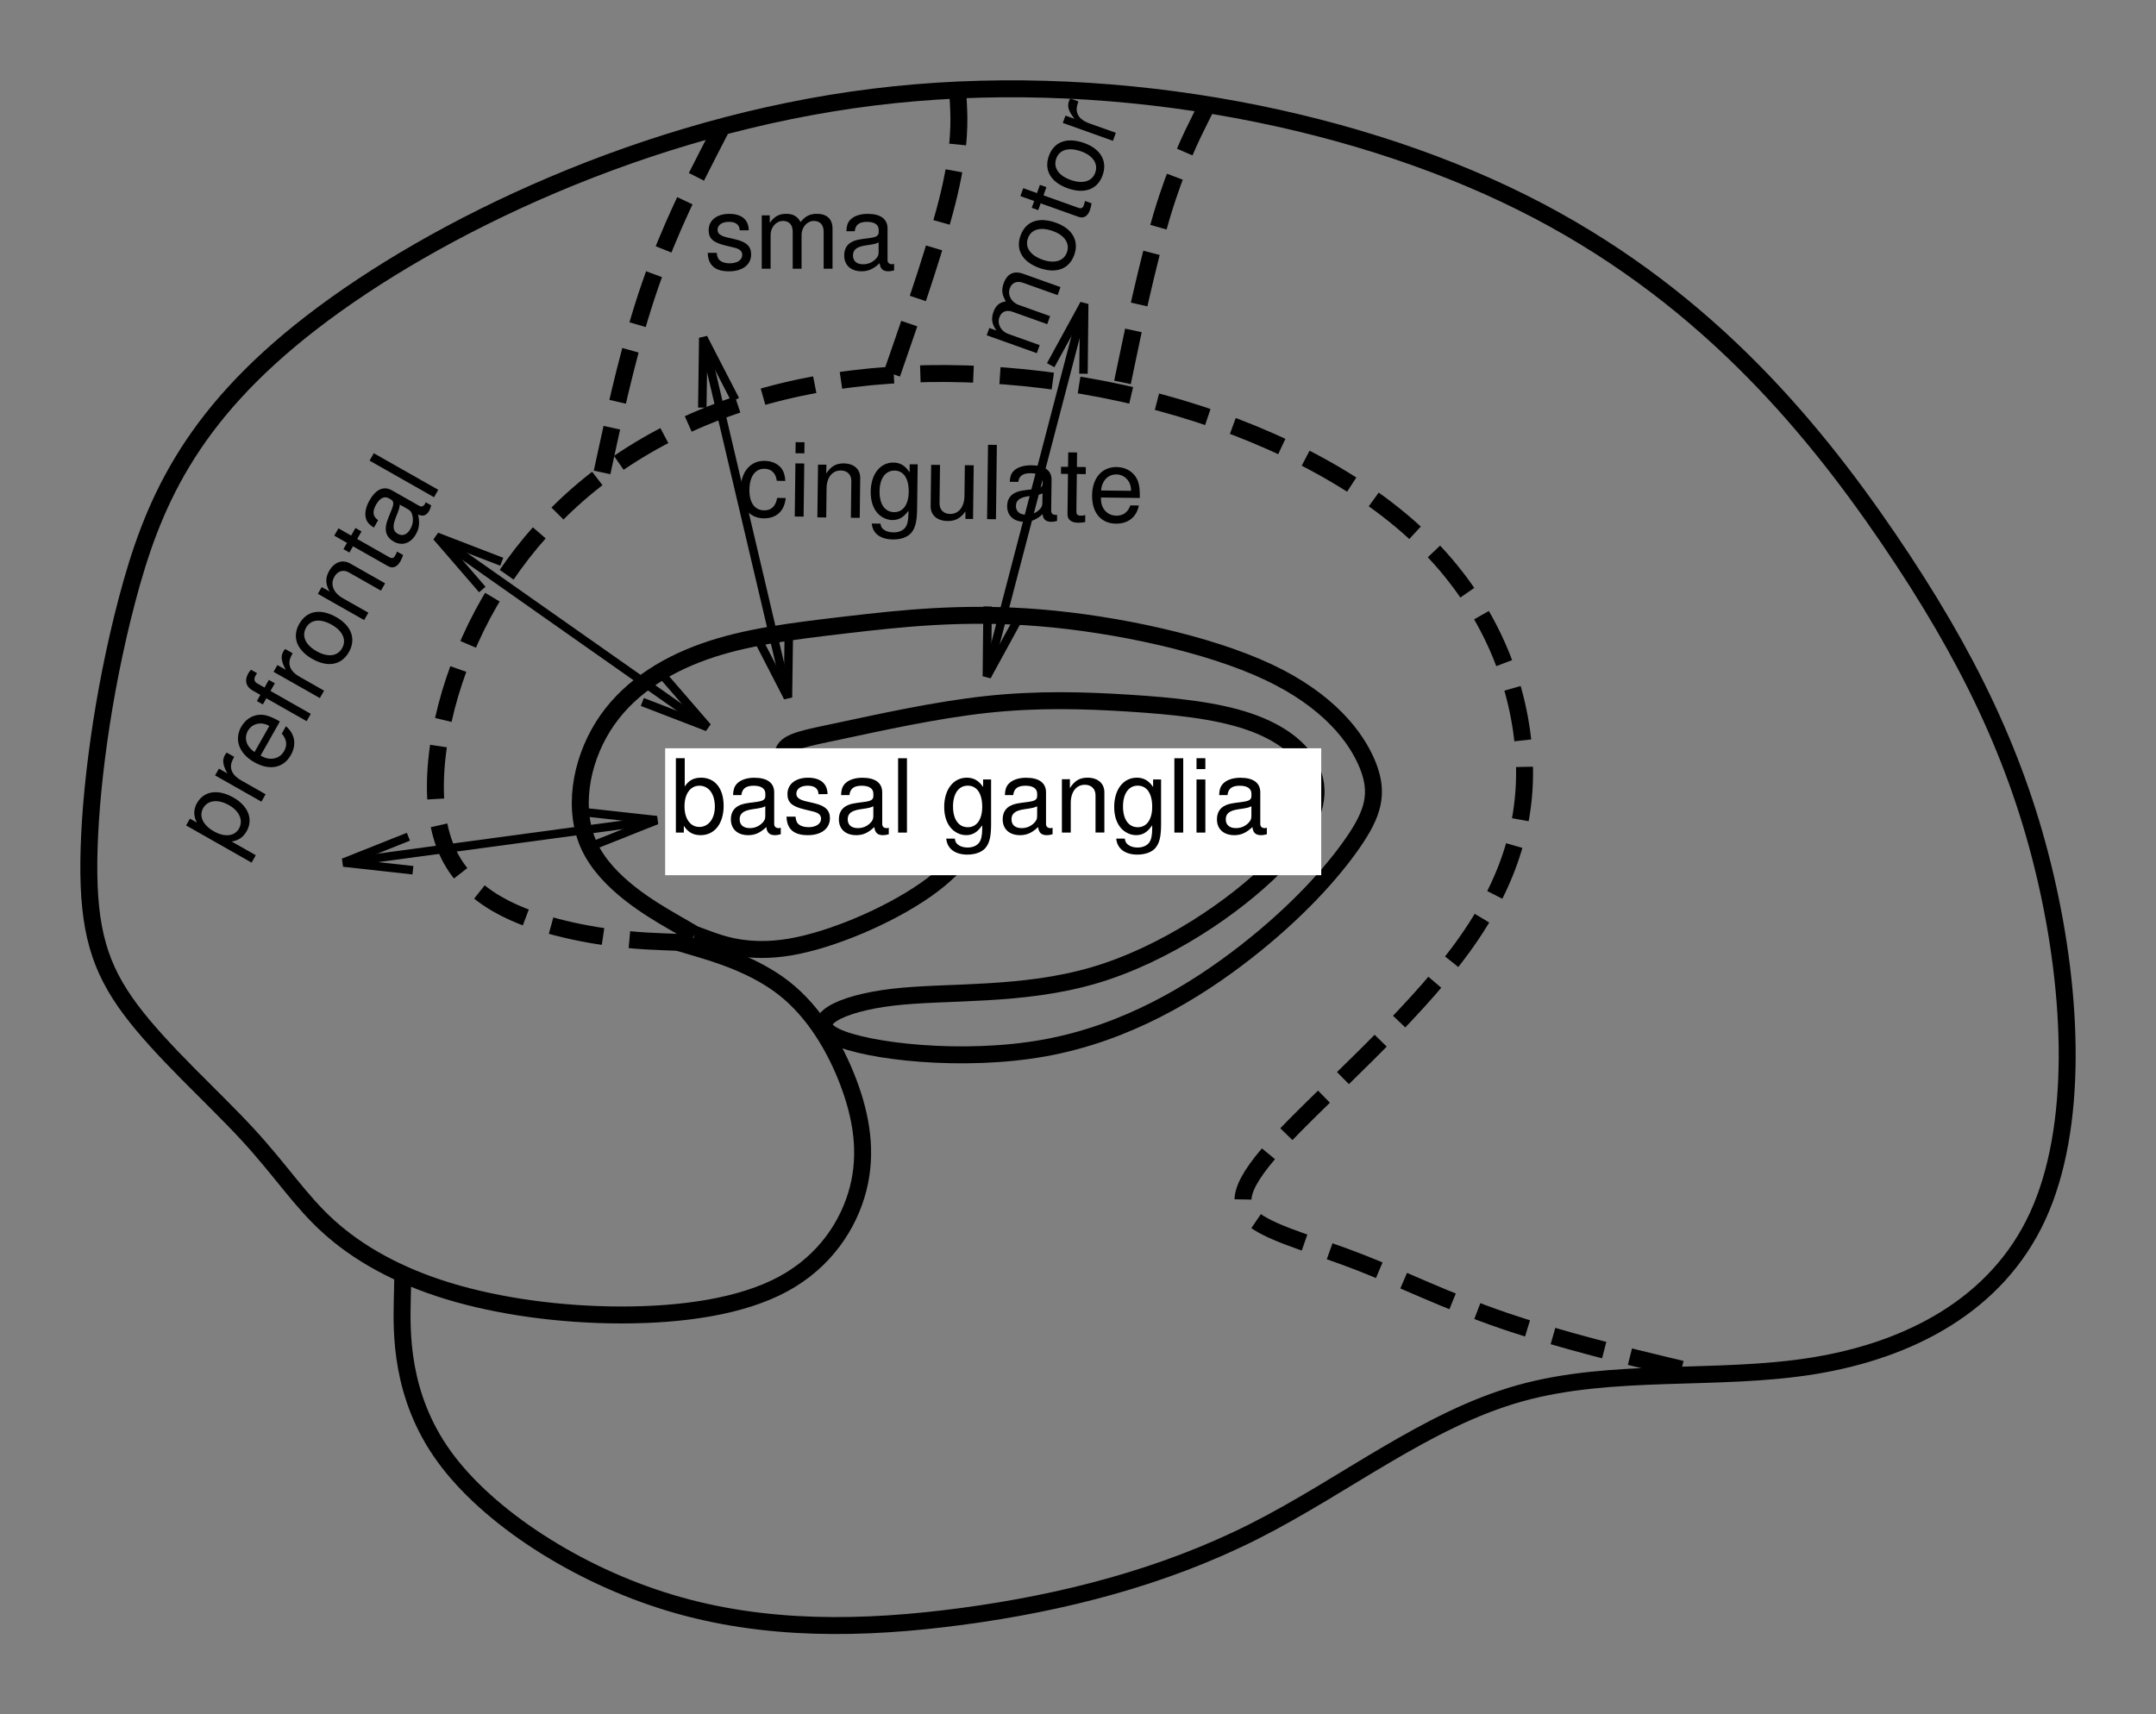 <?xml version="1.0" encoding="ISO-8859-1" standalone="yes"?>
<svg width="243.503" height="193.673">
  <rect width="100%" height="100%" fill="#808080" stroke="none"/>
  <defs> 
    <marker id="ArrowEnd" viewBox="0 0 10 10" refX="0" refY="5" 
     markerUnits="strokeWidth" 
     markerWidth="4" 
     markerHeight="3" 
     orient="auto"> 
        <path d="M 0 0 L 10 5 L 0 10 z" /> 
    </marker>
    <marker id="ArrowStart" viewBox="0 0 10 10" refX="10" refY="5" 
     markerUnits="strokeWidth" 
     markerWidth="4" 
     markerHeight="3" 
     orient="auto"> 
        <path d="M 10 0 L 0 5 L 10 10 z" /> 
    </marker> </defs>
<g>
<path style="stroke:#000000; stroke-dasharray:6,3; stroke-width:1.914; fill:none" d="M 81.386 14.636C 81.386 14.636 81.386 14.636 79.952 17.425C 78.519 20.214 75.647 25.793 73.417 32.25C 71.186 38.703 69.593 46.039 68.796 49.707C 67.999 53.371 67.999 53.371 67.999 53.371"/>
<path style="stroke:#000000; stroke-dasharray:6,3; stroke-width:1.914; fill:none" d="M 108.171 10.332C 108.171 10.332 108.171 10.332 108.249 11.843C 108.327 13.355 108.488 16.386 107.214 21.808C 105.941 27.226 103.23 35.039 101.874 38.945C 100.523 42.847 100.523 42.847 100.523 42.847"/>
<path style="stroke:#000000; stroke-dasharray:6,3; stroke-width:1.914; fill:none" d="M 136.39 11.765C 136.39 11.765 136.39 11.765 135.515 13.519C 134.64 15.273 132.886 18.777 131.21 24.359C 129.538 29.937 127.945 37.589 127.148 41.417C 126.351 45.242 126.351 45.242 126.351 45.242"/>
<path style="stroke:#000000; stroke-width:1.914; fill:none" d="M 45.511 143.304C 45.511 143.304 45.511 143.304 45.433 146.89C 45.355 150.476 45.194 157.652 50.136 164.507C 55.077 171.363 65.12 177.898 75.725 181.085C 86.327 184.273 97.487 184.113 108.73 182.597C 119.968 181.085 131.288 178.214 141.574 173.035C 151.855 167.855 161.101 160.359 171.628 157.41C 182.148 154.46 193.948 156.058 204.788 154.304C 215.628 152.55 225.515 147.449 230.136 137.406C 234.757 127.363 234.12 112.374 231.011 99.062C 227.906 85.75 222.324 74.113 213.316 60.878C 204.308 47.648 191.874 32.82 171.863 22.855C 151.855 12.89 124.273 7.789 98.6 10.976C 72.933 14.164 49.175 25.644 35.225 36.406C 21.276 47.167 17.132 57.21 14.339 67.812C 11.55 78.414 10.116 89.574 10.034 97.304C 9.956 105.035 11.229 109.339 14.737 114.042C 18.245 118.745 23.983 123.847 27.89 128.07C 31.792 132.292 33.866 135.64 37.136 138.589C 40.401 141.538 44.866 144.089 50.608 145.843C 56.347 147.597 63.362 148.554 70.218 148.554C 77.073 148.554 83.769 147.601 88.472 145.046C 93.175 142.495 95.882 138.351 96.921 134.285C 97.956 130.222 97.315 126.234 95.808 122.249C 94.296 118.265 91.905 114.281 88.554 111.648C 85.206 109.019 80.901 107.745 78.749 107.105C 76.597 106.468 76.597 106.468 76.597 106.468"/>
<path style="stroke:#000000; stroke-dasharray:6,3; stroke-width:1.914; fill:none" d="M 77.077 106.476C 77.077 106.476 77.077 106.476 75.007 106.398C 72.936 106.32 68.792 106.16 63.769 104.964C 58.749 103.769 52.847 101.538 50.456 96.039C 48.065 90.539 49.183 81.769 52.448 73.8C 55.714 65.832 61.136 58.656 68.55 53.234C 75.96 47.816 85.37 44.148 96.292 42.793C 107.214 41.441 119.648 42.394 131.128 45.503C 142.605 48.609 153.128 53.871 160.226 60.57C 167.32 67.265 170.988 75.394 171.945 83.289C 172.898 91.179 171.148 98.831 165.171 107.042C 159.195 115.253 148.991 124.023 144.128 129.363C 139.269 134.702 139.745 136.617 142.136 138.132C 144.527 139.644 148.831 140.761 153.534 142.593C 158.238 144.425 163.339 146.976 169.874 149.206C 176.409 151.437 184.382 153.351 188.366 154.308C 192.351 155.261 192.351 155.261 192.351 155.261"/>
<path style="stroke:none; fill-rule:evenodd; fill:#000000" d="M 84.565 26.015C 84.554 24.828 83.769 24.16 82.366 24.16C 80.956 24.16 80.038 24.886 80.038 26.003C 80.038 26.949 80.526 27.398 81.975 27.746L 82.886 27.964C 83.561 28.125 83.831 28.367 83.831 28.804C 83.831 29.367 83.265 29.75 82.421 29.75C 81.901 29.75 81.464 29.601 81.222 29.343C 81.073 29.171 81.003 28.996 80.948 28.562L 79.933 28.562C 79.975 29.972 80.761 30.652 82.343 30.652C 83.866 30.652 84.835 29.902 84.835 28.738C 84.835 27.839 84.323 27.343 83.108 27.054L 82.175 26.835C 81.382 26.652 81.042 26.398 81.042 25.972C 81.042 25.421 81.538 25.062 82.327 25.062C 83.105 25.062 83.522 25.39 83.546 26.019L 84.565 26.015z"/>
<path style="stroke:none; fill-rule:evenodd; fill:#000000" d="M 86.034 24.332L 86.034 30.355L 87.034 30.355L 87.034 26.546C 87.034 25.667 87.659 24.96 88.429 24.96C 89.132 24.96 89.53 25.398 89.53 26.175L 89.53 30.355L 90.53 30.355L 90.53 26.546C 90.53 25.667 91.155 24.96 91.925 24.96C 92.616 24.96 93.026 25.41 93.026 26.175L 93.026 30.355L 94.026 30.355L 94.026 25.835C 94.026 24.757 93.405 24.156 92.272 24.156C 91.468 24.156 90.98 24.398 90.417 25.082C 90.061 24.433 89.577 24.156 88.792 24.156C 87.987 24.156 87.456 24.453 86.936 25.179L 86.936 24.332L 86.034 24.332z"/>
<path style="stroke:none; fill-rule:evenodd; fill:#000000" d="M 100.98 29.793C 100.874 29.855 100.827 29.855 100.769 29.855C 100.429 29.855 100.241 29.683 100.241 29.382L 100.241 25.816C 100.241 24.742 99.464 24.16 97.991 24.16C 97.124 24.16 96.405 24.414 96.003 24.863C 95.73 25.171 95.616 25.519 95.593 26.121L 96.538 26.121C 96.616 25.39 97.042 25.062 97.925 25.062C 98.769 25.062 99.241 25.382 99.241 25.96L 99.241 26.214C 99.241 26.617 99.007 26.789 98.265 26.882C 96.94 27.054 96.737 27.101 96.378 27.25C 95.694 27.535 95.347 28.078 95.347 28.863C 95.347 29.957 96.1 30.648 97.315 30.648C 98.069 30.648 98.675 30.375 99.351 29.73C 99.417 30.363 99.714 30.648 100.335 30.648C 100.527 30.648 100.675 30.625 100.984 30.543L 100.98 29.793zM 99.234 28.496C 99.234 28.824 99.148 29.027 98.866 29.3C 98.487 29.664 98.03 29.855 97.483 29.855C 96.761 29.855 96.339 29.492 96.339 28.863C 96.339 28.214 96.749 27.882 97.741 27.73C 98.722 27.589 98.921 27.543 99.234 27.386L 99.234 28.496z"/>
<path style="stroke:none; fill-rule:evenodd; fill:#000000" d="M 111.437 37.875L 117.101 39.898L 117.425 38.992L 113.87 37.722C 113.05 37.429 112.605 36.601 112.866 35.867C 113.105 35.199 113.652 34.968 114.374 35.226L 118.277 36.621L 118.601 35.714L 115.046 34.445C 114.226 34.152 113.781 33.324 114.042 32.589C 114.277 31.933 114.835 31.695 115.55 31.949L 119.452 33.339L 119.773 32.433L 115.523 30.917C 114.507 30.558 113.738 30.937 113.359 31.996C 113.089 32.75 113.156 33.289 113.601 34.043C 112.878 34.16 112.456 34.519 112.195 35.257C 111.925 36.011 112.031 36.609 112.534 37.339L 111.738 37.054L 111.437 37.875z"/>
<path style="stroke:none; fill-rule:evenodd; fill:#000000" d="M 115.253 26.632C 114.687 28.222 115.476 29.589 117.378 30.269C 119.281 30.949 120.757 30.402 121.331 28.793C 121.898 27.203 121.113 25.824 119.253 25.16C 117.296 24.464 115.835 25.003 115.253 26.632zM 116.093 26.921C 116.452 25.906 117.503 25.597 118.909 26.101C 120.238 26.574 120.859 27.503 120.503 28.496C 120.148 29.5 119.093 29.82 117.718 29.328C 116.359 28.843 115.734 27.925 116.093 26.921z"/>
<path style="stroke:none; fill-rule:evenodd; fill:#000000" d="M 117.448 20.886L 117.12 21.816L 115.566 21.261L 115.245 22.156L 116.8 22.71L 116.527 23.476L 117.261 23.738L 117.534 22.972L 121.816 24.5C 122.386 24.703 122.851 24.433 123.101 23.73C 123.175 23.515 123.234 23.293 123.284 22.968L 122.531 22.699C 122.523 22.828 122.484 22.972 122.421 23.144C 122.284 23.531 122.136 23.601 121.738 23.457L 117.855 22.07L 118.183 21.14L 117.448 20.886z"/>
<path style="stroke:none; fill-rule:evenodd; fill:#000000" d="M 118.456 17.632C 117.89 19.222 118.679 20.589 120.581 21.269C 122.484 21.949 123.96 21.402 124.534 19.793C 125.101 18.203 124.316 16.824 122.456 16.16C 120.499 15.464 119.038 16.003 118.456 17.632zM 119.292 17.921C 119.652 16.906 120.702 16.597 122.109 17.101C 123.437 17.574 124.058 18.503 123.702 19.496C 123.347 20.5 122.292 20.82 120.917 20.328C 119.558 19.843 118.933 18.925 119.292 17.921z"/>
<path style="stroke:none; fill-rule:evenodd; fill:#000000" d="M 120.034 13.886L 125.698 15.91L 126.023 15.003L 123.081 13.957C 122.273 13.667 121.816 13.273 121.656 12.73C 121.554 12.378 121.585 12.085 121.792 11.453L 120.874 11.125C 120.8 11.265 120.765 11.339 120.722 11.457C 120.515 12.039 120.702 12.605 121.359 13.425L 120.335 13.062L 120.034 13.886z"/>
<path style="stroke:none; fill-rule:evenodd; fill:#000000" d="M 88.694 54.332C 88.659 53.726 88.538 53.332 88.311 52.984C 87.909 52.414 87.19 52.07 86.35 52.062C 84.737 52.043 83.663 53.32 83.64 55.335C 83.616 57.289 84.628 58.539 86.257 58.558C 87.686 58.574 88.605 57.73 88.737 56.261L 87.776 56.25C 87.605 57.199 87.108 57.667 86.292 57.656C 85.241 57.644 84.62 56.773 84.64 55.343C 84.655 53.835 85.288 52.945 86.331 52.957C 87.132 52.964 87.628 53.457 87.733 54.316L 88.694 54.332z"/>
<path style="stroke:none; fill-rule:evenodd; fill:#000000" d="M 90.835 52.363L 89.835 52.351L 89.761 58.351L 90.761 58.363L 90.835 52.363zM 90.862 49.964L 89.862 49.953L 89.847 51.203L 90.847 51.214L 90.862 49.964z"/>
<path style="stroke:none; fill-rule:evenodd; fill:#000000" d="M 92.39 52.492L 92.315 58.449L 93.315 58.46L 93.355 55.156C 93.37 53.933 94.003 53.14 94.964 53.152C 95.698 53.16 96.163 53.625 96.151 54.343L 96.1 58.492L 97.1 58.503L 97.155 54C 97.167 53.011 96.444 52.363 95.304 52.351C 94.425 52.343 93.855 52.671 93.323 53.496L 93.335 52.496L 92.39 52.492z"/>
<path style="stroke:none; fill-rule:evenodd; fill:#000000" d="M 102.741 52.453L 102.73 53.371C 102.261 52.621 101.683 52.265 100.921 52.257C 99.406 52.242 98.366 53.566 98.339 55.531C 98.327 56.523 98.577 57.335 99.062 57.921C 99.499 58.433 100.14 58.742 100.769 58.75C 101.523 58.757 102.054 58.445 102.605 57.695L 102.601 58C 102.593 58.8 102.484 59.285 102.234 59.609C 101.976 59.957 101.476 60.152 100.89 60.144C 100.452 60.14 100.062 60.027 99.8 59.824C 99.585 59.656 99.495 59.5 99.441 59.156L 98.46 59.144C 98.546 60.253 99.425 60.929 100.843 60.945C 101.738 60.957 102.515 60.679 102.913 60.203C 103.378 59.66 103.562 58.902 103.581 57.488L 103.644 52.457L 102.741 52.453zM 101.027 53.16C 102.054 53.171 102.652 54.054 102.632 55.566C 102.616 57.003 101.988 57.871 100.98 57.859C 99.941 57.847 99.32 56.953 99.339 55.492C 99.355 54.043 100.007 53.152 101.027 53.164L 101.027 53.16z"/>
<path style="stroke:none; fill-rule:evenodd; fill:#000000" d="M 109.898 58.628L 109.972 52.566L 108.972 52.554L 108.929 56.019C 108.913 57.265 108.277 58.074 107.304 58.062C 106.566 58.054 106.105 57.582 106.113 56.847L 106.167 52.523L 105.167 52.511L 105.109 57.183C 105.097 58.187 105.835 58.843 107.011 58.859C 107.898 58.867 108.464 58.566 109.042 57.777L 109.034 58.621L 109.898 58.628z"/>
<path style="stroke:none; fill-rule:evenodd; fill:#000000" d="M 112.589 50.261L 111.589 50.25L 111.484 58.648L 112.484 58.66L 112.589 50.261z"/>
<path style="stroke:none; fill-rule:evenodd; fill:#000000" d="M 119.386 58.171C 119.292 58.164 119.249 58.164 119.195 58.164C 118.886 58.16 118.718 57.988 118.722 57.695L 118.765 54.21C 118.777 53.16 117.999 52.582 116.499 52.562C 115.62 52.554 114.886 52.785 114.472 53.218C 114.191 53.515 114.074 53.851 114.042 54.429L 115.007 54.441C 115.093 53.753 115.534 53.449 116.433 53.46C 117.292 53.468 117.773 53.796 117.765 54.363L 117.765 54.613C 117.761 55.007 117.519 55.175 116.757 55.257C 115.402 55.41 115.195 55.453 114.824 55.593C 114.12 55.867 113.757 56.394 113.749 57.167C 113.738 58.246 114.484 58.937 115.698 58.949C 116.456 58.957 117.066 58.703 117.753 58.089C 117.812 58.675 118.109 58.941 118.73 58.949C 118.921 58.949 119.074 58.933 119.386 58.859L 119.386 58.171zM 117.726 56.839C 117.722 57.164 117.628 57.363 117.339 57.625C 116.945 57.98 116.472 58.16 115.909 58.152C 115.163 58.144 114.734 57.777 114.741 57.156C 114.749 56.515 115.179 56.195 116.202 56.054C 117.214 55.929 117.421 55.886 117.745 55.738L 117.726 56.839z"/>
<path style="stroke:none; fill-rule:evenodd; fill:#000000" d="M 122.636 52.765L 121.628 52.753L 121.648 51.117L 120.648 51.105L 120.628 52.742L 119.839 52.734L 119.831 53.531L 120.62 53.539L 120.566 58.085C 120.558 58.691 120.98 59.043 121.753 59.054C 121.988 59.054 122.226 59.039 122.562 58.984L 122.57 58.171C 122.441 58.238 122.288 58.261 122.101 58.257C 121.679 58.253 121.566 58.136 121.57 57.707L 121.62 53.55L 122.628 53.562L 122.636 52.765z"/>
<path style="stroke:none; fill-rule:evenodd; fill:#000000" d="M 128.734 56.257C 128.745 55.351 128.683 54.804 128.519 54.359C 128.144 53.378 127.241 52.777 126.12 52.761C 124.456 52.742 123.366 54 123.343 55.96C 123.32 57.917 124.343 59.136 126.031 59.16C 127.406 59.175 128.366 58.414 128.624 57.109L 127.663 57.097C 127.39 57.871 126.847 58.269 126.077 58.257C 125.472 58.25 124.96 57.972 124.644 57.472C 124.421 57.132 124.343 56.793 124.339 56.203L 128.734 56.257zM 124.359 55.41C 124.452 54.3 125.14 53.585 126.101 53.597C 127.038 53.609 127.753 54.398 127.741 55.382C 127.741 55.402 127.741 55.425 127.73 55.449L 124.359 55.41z"/>
<path style="stroke:none; fill-rule:evenodd; fill:#000000" d="M 28.417 97.453L 28.89 96.617L 26.167 95.07C 26.952 94.937 27.472 94.585 27.858 93.906C 28.624 92.558 28.038 91.054 26.374 90.105C 24.62 89.109 23.03 89.343 22.245 90.73C 21.843 91.437 21.839 92.187 22.237 92.929L 21.452 92.484L 21.018 93.25L 28.417 97.453zM 22.94 91.304C 23.46 90.386 24.608 90.25 25.858 90.957C 27.046 91.628 27.507 92.699 26.991 93.605C 26.495 94.484 25.366 94.609 24.14 93.91C 22.913 93.214 22.444 92.183 22.944 91.304L 22.94 91.304z"/>
<path style="stroke:none; fill-rule:evenodd; fill:#000000" d="M 24.292 87.597L 29.522 90.566L 29.999 89.73L 27.284 88.187C 26.538 87.765 26.155 87.296 26.093 86.734C 26.054 86.371 26.128 86.085 26.448 85.5L 25.601 85.019C 25.503 85.148 25.452 85.21 25.39 85.32C 25.085 85.855 25.171 86.449 25.675 87.371L 24.73 86.835L 24.292 87.597z"/>
<path style="stroke:none; fill-rule:evenodd; fill:#000000" d="M 31.608 81.507C 30.811 81.054 30.3 80.843 29.823 80.773C 28.772 80.628 27.8 81.125 27.245 82.105C 26.421 83.562 27.003 85.136 28.718 86.109C 30.433 87.082 32.007 86.777 32.843 85.312C 33.522 84.117 33.312 82.902 32.296 82.046L 31.823 82.882C 32.378 83.5 32.472 84.175 32.093 84.843C 31.796 85.371 31.3 85.683 30.702 85.714C 30.292 85.742 29.952 85.644 29.429 85.363L 31.608 81.507zM 28.749 84.957C 27.823 84.339 27.526 83.394 28.003 82.554C 28.468 81.738 29.503 81.496 30.362 81.984C 30.382 81.992 30.401 82.003 30.413 82.027L 28.749 84.957z"/>
<path style="stroke:none; fill-rule:evenodd; fill:#000000" d="M 30.366 76.808L 29.874 77.675L 29.058 77.21C 28.71 77.015 28.643 76.71 28.858 76.332C 28.897 76.265 28.913 76.234 29.03 76.05L 28.343 75.66C 28.198 75.824 28.124 75.929 28.03 76.097C 27.597 76.863 27.772 77.574 28.518 78L 29.405 78.503L 29.011 79.199L 29.686 79.582L 30.081 78.886L 34.632 81.472L 35.1 80.644L 30.55 78.058L 31.042 77.191L 30.366 76.808z"/>
<path style="stroke:none; fill-rule:evenodd; fill:#000000" d="M 30.893 75.894L 36.124 78.863L 36.6 78.027L 33.886 76.484C 33.14 76.062 32.757 75.593 32.694 75.031C 32.655 74.667 32.73 74.382 33.05 73.796L 32.202 73.316C 32.105 73.445 32.054 73.507 31.991 73.617C 31.686 74.152 31.772 74.746 32.276 75.667L 31.331 75.132L 30.893 75.894z"/>
<path style="stroke:none; fill-rule:evenodd; fill:#000000" d="M 33.796 70.484C 32.964 71.949 33.507 73.433 35.261 74.433C 37.015 75.429 38.565 75.148 39.409 73.664C 40.241 72.199 39.702 70.703 37.991 69.726C 36.187 68.703 34.655 68.98 33.796 70.484zM 34.569 70.91C 35.1 69.972 36.187 69.851 37.487 70.589C 38.714 71.285 39.163 72.308 38.64 73.226C 38.112 74.152 37.022 74.285 35.753 73.566C 34.495 72.855 34.042 71.843 34.569 70.914L 34.569 70.91z"/>
<path style="stroke:none; fill-rule:evenodd; fill:#000000" d="M 35.897 67.085L 41.128 70.054L 41.605 69.218L 38.722 67.582C 37.655 66.976 37.272 66.019 37.761 65.16C 38.132 64.503 38.772 64.308 39.401 64.667L 43.026 66.726L 43.495 65.898L 39.542 63.656C 38.675 63.164 37.749 63.496 37.175 64.5C 36.733 65.277 36.749 65.945 37.214 66.82L 36.335 66.324L 35.897 67.085z"/>
<path style="stroke:none; fill-rule:evenodd; fill:#000000" d="M 40.144 59.648L 39.659 60.503L 38.222 59.687L 37.753 60.515L 39.19 61.332L 38.788 62.039L 39.464 62.421L 39.866 61.714L 43.819 63.957C 44.347 64.257 44.85 64.066 45.218 63.421C 45.327 63.222 45.421 63.011 45.53 62.707L 44.835 62.312C 44.804 62.437 44.741 62.574 44.651 62.734C 44.448 63.089 44.292 63.132 43.925 62.925L 40.343 60.89L 40.827 60.035L 40.144 59.648z"/>
<path style="stroke:none; fill-rule:evenodd; fill:#000000" d="M 48.077 56.738C 48.05 56.835 48.026 56.878 47.999 56.925C 47.839 57.21 47.597 57.289 47.339 57.14L 44.265 55.394C 43.339 54.871 42.452 55.265 41.722 56.546C 41.292 57.304 41.155 58.058 41.347 58.628C 41.48 59.019 41.722 59.289 42.23 59.605L 42.702 58.769C 42.105 58.339 42.03 57.793 42.472 57.015C 42.894 56.269 43.413 56.007 43.913 56.293L 44.132 56.417C 44.48 56.613 44.511 56.91 44.218 57.613C 43.698 58.875 43.64 59.078 43.585 59.468C 43.491 60.218 43.78 60.793 44.46 61.179C 45.405 61.714 46.382 61.398 46.98 60.343C 47.355 59.687 47.425 59.027 47.218 58.132C 47.78 58.371 48.167 58.246 48.472 57.71C 48.565 57.543 48.62 57.402 48.702 57.093L 48.077 56.738zM 46.093 57.539C 46.37 57.695 46.495 57.871 46.581 58.253C 46.694 58.769 46.624 59.269 46.35 59.757C 45.983 60.406 45.46 60.609 44.929 60.308C 44.382 60 44.312 59.468 44.687 58.507C 45.065 57.562 45.124 57.359 45.155 57.007L 46.093 57.539z"/>
<path style="stroke:none; fill-rule:evenodd; fill:#000000" d="M 42.218 51.203L 41.741 52.039L 49.019 56.171L 49.495 55.335L 42.218 51.203z"/>
<path style="stroke:#000000; stroke-width:1.914; fill:none" d="M 78.472 105.566C 78.472 105.566 78.472 105.566 76.003 104.132C 73.534 102.699 68.597 99.831 66.605 95.687C 64.616 91.546 65.569 86.128 68.116 82.062C 70.663 78 74.808 75.293 79.507 73.617C 84.206 71.945 89.464 71.308 95.6 70.589C 101.734 69.875 108.745 69.078 117.429 69.793C 126.113 70.507 136.472 72.738 143.241 75.925C 150.011 79.109 153.198 83.253 154.476 86.441C 155.749 89.625 155.113 91.859 152.804 95.203C 150.495 98.546 146.511 103.011 140.695 107.55C 134.878 112.089 127.23 116.71 117.988 118.386C 108.745 120.058 97.909 118.781 94.405 117.113C 90.901 115.441 94.722 113.37 100.859 112.652C 106.991 111.937 115.437 112.574 123.566 110.183C 131.691 107.792 139.499 102.374 143.882 97.995C 148.261 93.617 149.218 90.269 148.343 87.558C 147.468 84.851 144.757 82.781 141.015 81.503C 137.273 80.23 132.491 79.753 127.472 79.433C 122.452 79.117 117.195 78.957 111.378 79.589C 105.566 80.226 99.191 81.66 95.046 82.535C 90.905 83.41 88.991 83.726 88.515 84.843C 88.038 85.957 88.991 87.871 91.222 88.027C 93.452 88.183 96.956 86.593 100.781 86.835C 104.605 87.074 108.745 89.144 109.784 91.773C 110.82 94.402 108.749 97.585 104.527 100.535C 100.304 103.48 93.933 106.191 89.23 106.988C 84.53 107.781 81.503 106.671 79.987 106.113C 78.475 105.558 78.475 105.558 78.475 105.558"/>
<path style="stroke:none; fill-rule:evenodd; fill:#ffffff" d="M 75.124 98.874L 149.222 98.874L 149.222 84.535L 75.124 84.535L 75.124 98.874z"/>
<path style="stroke:none; fill-rule:evenodd; fill:#000000" d="M 76.335 85.656L 76.335 94.054L 77.233 94.054L 77.233 93.285C 77.686 94.007 78.292 94.351 79.128 94.351C 80.702 94.351 81.73 93.046 81.73 91.035C 81.73 89.07 80.749 87.855 79.179 87.855C 78.358 87.855 77.78 88.167 77.335 88.851L 77.335 85.656L 76.335 85.656zM 78.983 88.761C 80.05 88.761 80.737 89.691 80.737 91.125C 80.737 92.488 80.026 93.421 78.983 93.421C 77.975 93.421 77.308 92.503 77.308 91.093C 77.308 89.683 77.972 88.765 78.983 88.765L 78.983 88.761z"/>
<path style="stroke:none; fill-rule:evenodd; fill:#000000" d="M 88.179 93.496C 88.073 93.558 88.026 93.558 87.968 93.558C 87.628 93.558 87.44 93.386 87.44 93.085L 87.44 89.519C 87.44 88.445 86.663 87.863 85.19 87.863C 84.323 87.863 83.605 88.117 83.202 88.566C 82.929 88.875 82.815 89.222 82.792 89.824L 83.737 89.824C 83.815 89.093 84.241 88.765 85.124 88.765C 85.968 88.765 86.44 89.085 86.44 89.664L 86.44 89.917C 86.44 90.32 86.206 90.492 85.464 90.585C 84.14 90.757 83.936 90.804 83.577 90.953C 82.894 91.238 82.546 91.781 82.546 92.566C 82.546 93.66 83.3 94.351 84.515 94.351C 85.269 94.351 85.874 94.078 86.55 93.433C 86.616 94.066 86.913 94.351 87.534 94.351C 87.725 94.351 87.874 94.328 88.183 94.246L 88.179 93.496zM 86.433 92.195C 86.433 92.523 86.347 92.726 86.065 93C 85.686 93.363 85.23 93.554 84.683 93.554C 83.96 93.554 83.538 93.191 83.538 92.562C 83.538 91.914 83.948 91.582 84.94 91.429C 85.921 91.289 86.12 91.242 86.433 91.085L 86.433 92.195z"/>
<path style="stroke:none; fill-rule:evenodd; fill:#000000" d="M 93.464 89.714C 93.452 88.527 92.667 87.859 91.265 87.859C 89.855 87.859 88.936 88.585 88.936 89.703C 88.936 90.648 89.425 91.097 90.874 91.445L 91.784 91.664C 92.46 91.824 92.73 92.066 92.73 92.503C 92.73 93.066 92.163 93.449 91.319 93.449C 90.8 93.449 90.362 93.3 90.12 93.043C 89.972 92.871 89.901 92.695 89.847 92.261L 88.831 92.261C 88.874 93.671 89.659 94.351 91.241 94.351C 92.765 94.351 93.733 93.601 93.733 92.437C 93.733 91.539 93.222 91.043 92.007 90.753L 91.073 90.535C 90.28 90.351 89.94 90.097 89.94 89.671C 89.94 89.121 90.436 88.761 91.225 88.761C 92.003 88.761 92.421 89.089 92.444 89.718L 93.464 89.714z"/>
<path style="stroke:none; fill-rule:evenodd; fill:#000000" d="M 100.378 93.496C 100.273 93.558 100.226 93.558 100.167 93.558C 99.827 93.558 99.64 93.386 99.64 93.085L 99.64 89.519C 99.64 88.445 98.863 87.863 97.39 87.863C 96.522 87.863 95.804 88.117 95.401 88.566C 95.128 88.875 95.015 89.222 94.991 89.824L 95.936 89.824C 96.015 89.093 96.44 88.765 97.323 88.765C 98.167 88.765 98.64 89.085 98.64 89.664L 98.64 89.917C 98.64 90.32 98.405 90.492 97.663 90.585C 96.339 90.757 96.136 90.804 95.776 90.953C 95.093 91.238 94.745 91.781 94.745 92.566C 94.745 93.66 95.499 94.351 96.714 94.351C 97.468 94.351 98.073 94.078 98.749 93.433C 98.816 94.066 99.113 94.351 99.734 94.351C 99.925 94.351 100.074 94.328 100.382 94.246L 100.378 93.496zM 98.636 92.195C 98.636 92.523 98.55 92.726 98.269 93C 97.89 93.363 97.433 93.554 96.886 93.554C 96.163 93.554 95.741 93.191 95.741 92.562C 95.741 91.914 96.151 91.582 97.144 91.429C 98.124 91.289 98.323 91.242 98.636 91.085L 98.636 92.195z"/>
<path style="stroke:none; fill-rule:evenodd; fill:#000000" d="M 101.433 94.058L 102.433 94.058L 102.433 85.66L 101.433 85.66L 101.433 94.058z"/>
<path style="stroke:none; fill-rule:evenodd; fill:#000000" d="M 111.034 88.058L 111.034 88.91C 110.554 88.191 109.968 87.855 109.198 87.855C 107.671 87.855 106.64 89.195 106.64 91.16C 106.64 92.152 106.902 92.96 107.394 93.539C 107.839 94.046 108.48 94.347 109.113 94.347C 109.866 94.347 110.394 94.019 110.933 93.234L 110.933 93.543C 110.933 94.355 110.831 94.851 110.593 95.183C 110.343 95.539 109.855 95.746 109.277 95.746C 108.847 95.746 108.46 95.632 108.198 95.425C 107.984 95.253 107.894 95.093 107.835 94.738L 106.87 94.738C 106.972 95.871 107.855 96.546 109.261 96.546C 110.152 96.546 110.917 96.261 111.308 95.781C 111.765 95.234 111.937 94.476 111.937 93.07L 111.937 88.054L 111.034 88.058zM 109.296 88.757C 110.324 88.757 110.933 89.632 110.933 91.14C 110.933 92.578 110.316 93.453 109.308 93.453C 108.265 93.453 107.636 92.566 107.636 91.105C 107.636 89.656 108.277 88.757 109.296 88.757z"/>
<path style="stroke:none; fill-rule:evenodd; fill:#000000" d="M 118.878 93.496C 118.773 93.558 118.726 93.558 118.667 93.558C 118.327 93.558 118.14 93.386 118.14 93.085L 118.14 89.519C 118.14 88.445 117.363 87.863 115.89 87.863C 115.023 87.863 114.304 88.117 113.902 88.566C 113.628 88.875 113.515 89.222 113.491 89.824L 114.437 89.824C 114.515 89.093 114.941 88.765 115.824 88.765C 116.667 88.765 117.14 89.085 117.14 89.664L 117.14 89.917C 117.14 90.32 116.906 90.492 116.163 90.585C 114.839 90.757 114.636 90.804 114.277 90.953C 113.593 91.238 113.245 91.781 113.245 92.566C 113.245 93.66 113.999 94.351 115.214 94.351C 115.968 94.351 116.574 94.078 117.249 93.433C 117.316 94.066 117.613 94.351 118.234 94.351C 118.425 94.351 118.574 94.328 118.882 94.246L 118.878 93.496zM 117.136 92.195C 117.136 92.523 117.05 92.726 116.769 93C 116.39 93.363 115.933 93.554 115.386 93.554C 114.663 93.554 114.241 93.191 114.241 92.562C 114.241 91.914 114.652 91.582 115.644 91.429C 116.624 91.289 116.824 91.242 117.136 91.085L 117.136 92.195z"/>
<path style="stroke:none; fill-rule:evenodd; fill:#000000" d="M 119.933 88.031L 119.933 94.054L 120.933 94.054L 120.933 90.707C 120.933 89.468 121.558 88.656 122.523 88.656C 123.261 88.656 123.73 89.117 123.73 89.847L 123.73 94.05L 124.73 94.05L 124.73 89.5C 124.73 88.5 123.988 87.855 122.827 87.855C 121.937 87.855 121.363 88.199 120.835 89.039L 120.835 88.027L 119.933 88.031z"/>
<path style="stroke:none; fill-rule:evenodd; fill:#000000" d="M 130.234 88.058L 130.234 88.91C 129.753 88.191 129.167 87.855 128.398 87.855C 126.87 87.855 125.839 89.195 125.839 91.16C 125.839 92.152 126.101 92.96 126.593 93.539C 127.038 94.046 127.679 94.347 128.312 94.347C 129.066 94.347 129.593 94.019 130.132 93.234L 130.132 93.543C 130.132 94.355 130.031 94.851 129.792 95.183C 129.542 95.539 129.054 95.746 128.476 95.746C 128.046 95.746 127.659 95.632 127.398 95.425C 127.183 95.253 127.093 95.093 127.034 94.738L 126.07 94.738C 126.171 95.871 127.054 96.546 128.46 96.546C 129.351 96.546 130.116 96.261 130.507 95.781C 130.964 95.234 131.136 94.476 131.136 93.07L 131.136 88.054L 130.234 88.058zM 128.495 88.757C 129.523 88.757 130.132 89.632 130.132 91.14C 130.132 92.578 129.515 93.453 128.507 93.453C 127.464 93.453 126.835 92.566 126.835 91.105C 126.835 89.656 127.476 88.757 128.495 88.757z"/>
<path style="stroke:none; fill-rule:evenodd; fill:#000000" d="M 132.636 94.058L 133.636 94.058L 133.636 85.66L 132.636 85.66L 132.636 94.058z"/>
<path style="stroke:none; fill-rule:evenodd; fill:#000000" d="M 136.136 88.058L 135.136 88.058L 135.136 94.058L 136.136 94.058L 136.136 88.058zM 136.136 85.656L 135.136 85.656L 135.136 86.886L 136.136 86.886L 136.136 85.656z"/>
<path style="stroke:none; fill-rule:evenodd; fill:#000000" d="M 143.077 93.496C 142.972 93.558 142.925 93.558 142.866 93.558C 142.527 93.558 142.339 93.386 142.339 93.085L 142.339 89.519C 142.339 88.445 141.562 87.863 140.089 87.863C 139.222 87.863 138.503 88.117 138.101 88.566C 137.827 88.875 137.714 89.222 137.691 89.824L 138.636 89.824C 138.714 89.093 139.14 88.765 140.023 88.765C 140.866 88.765 141.339 89.085 141.339 89.664L 141.339 89.917C 141.339 90.32 141.105 90.492 140.363 90.585C 139.038 90.757 138.835 90.804 138.476 90.953C 137.792 91.238 137.445 91.781 137.445 92.566C 137.445 93.66 138.198 94.351 139.413 94.351C 140.167 94.351 140.773 94.078 141.448 93.433C 141.515 94.066 141.812 94.351 142.433 94.351C 142.624 94.351 142.773 94.328 143.081 94.246L 143.077 93.496zM 141.335 92.195C 141.335 92.523 141.249 92.726 140.968 93C 140.589 93.363 140.132 93.554 139.585 93.554C 138.863 93.554 138.441 93.191 138.441 92.562C 138.441 91.914 138.851 91.582 139.843 91.429C 140.824 91.289 141.023 91.242 141.335 91.085L 141.335 92.195z"/>
<path style="stroke:#000000; stroke-width:0.957; fill:none" d="M 49.312 60.628L 79.905 82.14"/>
<path style="stroke:#000000; stroke-width:0.957; fill:none" d="M 54.472 66.597L 49.312 60.628L 56.671 63.464"/>
<path style="stroke:#000000; stroke-width:0.957; fill:none" d="M 74.745 76.171L 79.905 82.14L 72.546 79.304"/>
<path style="stroke:#000000; stroke-width:0.957; fill:none" d="M 79.429 38.16L 88.987 78.793"/>
<path style="stroke:#000000; stroke-width:0.957; fill:none" d="M 79.319 46.05L 79.429 38.164L 83.042 45.175"/>
<path style="stroke:#000000; stroke-width:0.957; fill:none" d="M 89.1 70.906L 88.991 78.793L 85.378 71.781"/>
<path style="stroke:#000000; stroke-width:0.957; fill:none" d="M 122.456 34.335L 111.464 76.402"/>
<path style="stroke:#000000; stroke-width:0.957; fill:none" d="M 118.667 41.257L 122.452 34.335L 122.37 42.222"/>
<path style="stroke:#000000; stroke-width:0.957; fill:none" d="M 115.245 69.48L 111.46 76.402L 111.542 68.515"/>
<path style="stroke:#000000; stroke-width:0.957; fill:none" d="M 38.792 97.441L 74.167 92.664"/>
<path style="stroke:#000000; stroke-width:0.957; fill:none" d="M 46.636 98.312L 38.796 97.445L 46.124 94.527"/>
<path style="stroke:#000000; stroke-width:0.957; fill:none" d="M 66.327 91.789L 74.167 92.656L 66.839 95.574"/>
</g>
</svg>